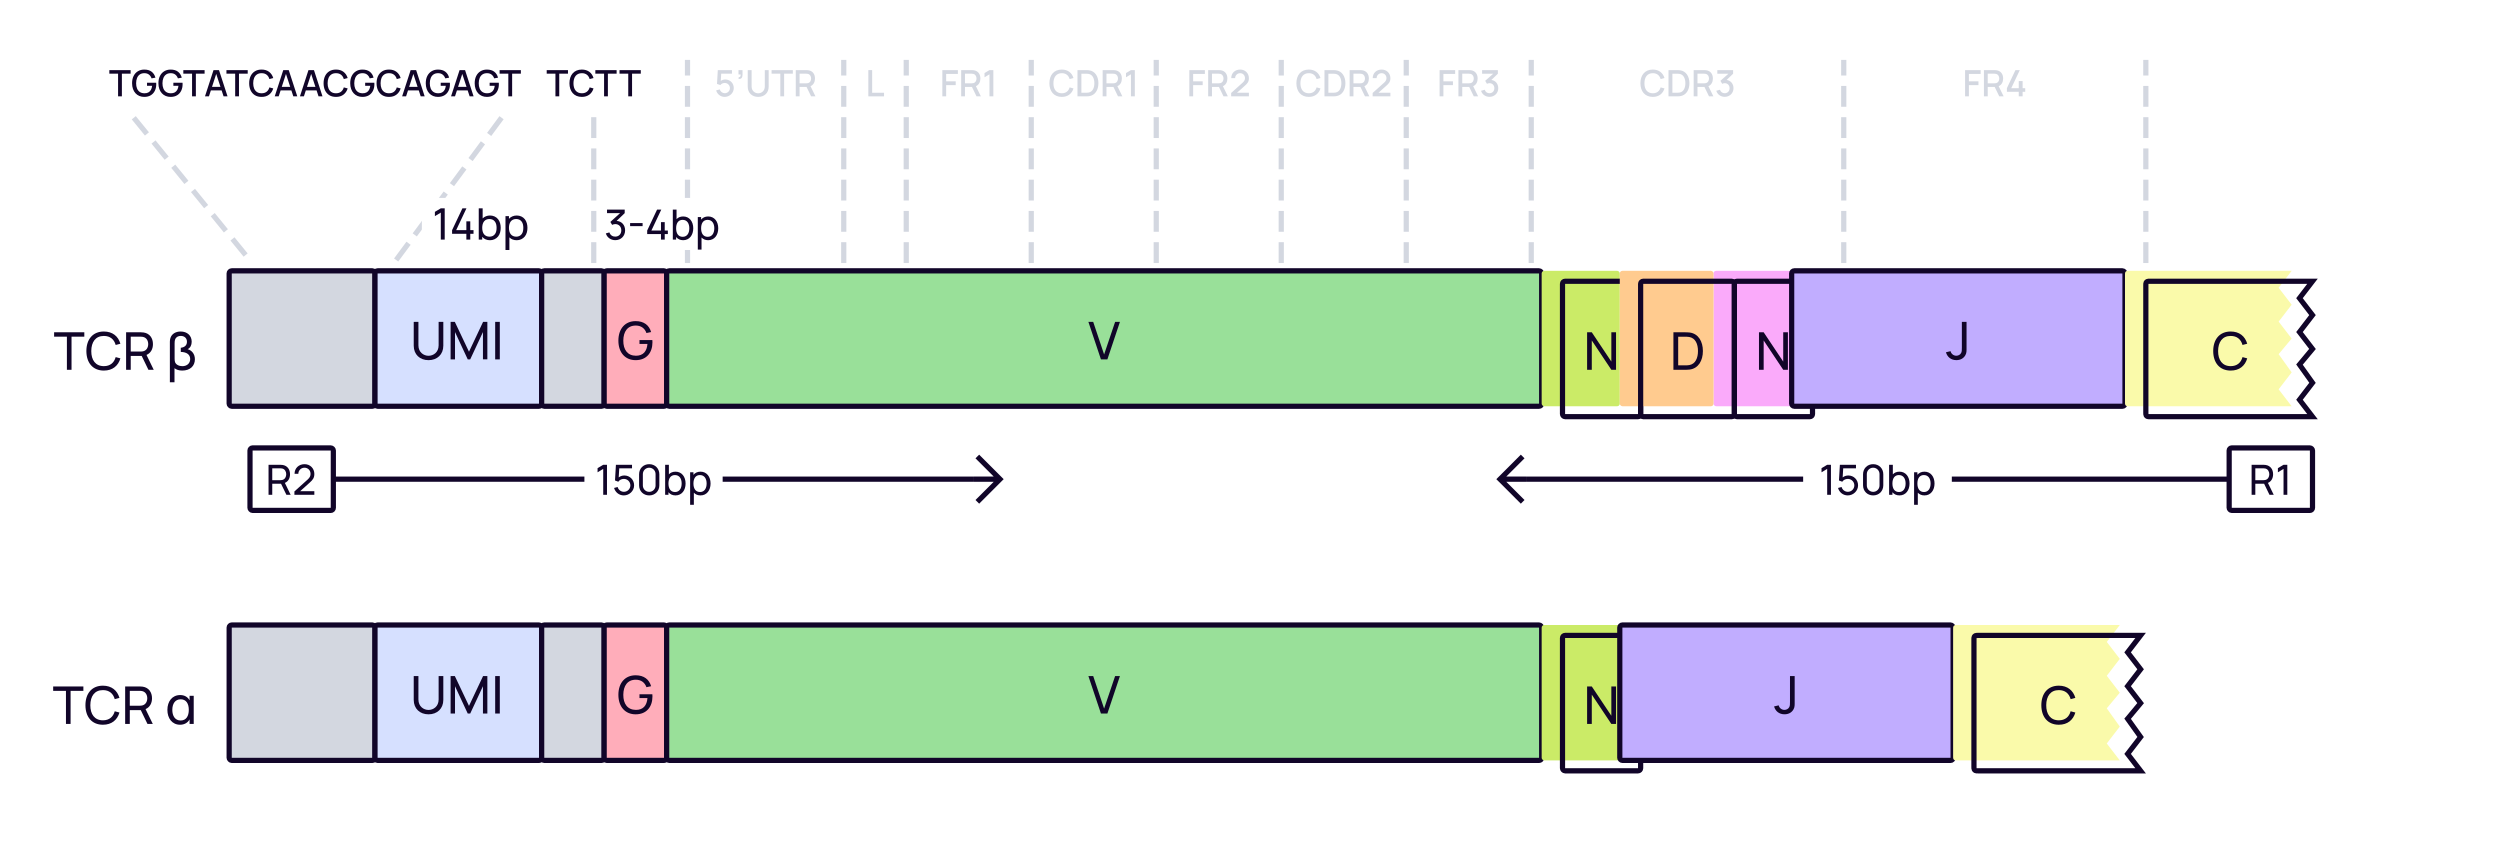 <svg width="960" height="328" viewBox="0 0 960 328" fill="none" xmlns="http://www.w3.org/2000/svg">
    <rect width="960" height="328" fill="white"/>
    <path d="M576 184L575.293 184.707L574.586 184L575.293 183.293L576 184ZM583.293 175.293L584 174.586L585.414 176L584.707 176.707L583.293 175.293ZM584.707 191.293L585.414 192L584 193.414L583.293 192.707L584.707 191.293ZM586 185L576 185L576 183L586 183L586 185ZM575.293 183.293L583.293 175.293L584.707 176.707L576.707 184.707L575.293 183.293ZM576.707 183.293L584.707 191.293L583.293 192.707L575.293 184.707L576.707 183.293Z" fill="#110529"/>
    <path d="M692.5 184H586" stroke="#110529" stroke-width="2"/>
    <rect width="57" height="20" transform="translate(692.5 174)" fill="white"/>
    <path d="M701.636 190H703.084V178.48H701.636L699.468 179.776V181.368L701.636 180.056V190ZM709.536 190.24C711.68 190.24 713.496 188.504 713.496 186.376C713.496 184.232 711.872 182.584 709.736 182.584C708.96 182.584 708.184 182.848 707.584 183.328L707.792 179.832H712.696V178.48H706.512L706.16 184.504L707.424 184.984C707.84 184.384 708.56 183.896 709.576 183.896C710.92 183.896 712.064 184.984 712.064 186.376C712.064 187.728 710.976 188.856 709.576 188.856C708.504 188.856 707.464 188.144 707.176 187.008L705.808 187.376C706.272 189.056 707.752 190.24 709.536 190.24ZM719.297 190.24C721.537 190.24 723.185 188.592 723.185 186.352V182.128C723.185 179.888 721.537 178.24 719.297 178.24C717.057 178.24 715.409 179.888 715.409 182.128V186.352C715.409 188.592 717.057 190.24 719.297 190.24ZM716.857 186.432V182.04C716.857 180.688 717.945 179.6 719.297 179.6C720.649 179.6 721.737 180.688 721.737 182.04V186.432C721.737 187.784 720.649 188.872 719.297 188.872C717.945 188.872 716.857 187.784 716.857 186.432ZM729.393 190.24C731.809 190.24 733.265 188.264 733.265 185.672C733.265 183.08 731.801 181.12 729.401 181.12C728.321 181.12 727.465 181.496 726.849 182.144V178.48H725.417V190H726.689V189.024C727.321 189.784 728.225 190.24 729.393 190.24ZM726.689 185.672C726.689 183.76 727.489 182.424 729.177 182.424C730.937 182.424 731.753 183.848 731.753 185.672C731.753 187.512 730.921 188.936 729.217 188.936C727.473 188.936 726.689 187.568 726.689 185.672ZM738.986 190.24C741.402 190.24 742.858 188.264 742.858 185.672C742.858 183.08 741.394 181.12 738.994 181.12C737.818 181.12 736.914 181.568 736.282 182.328V181.36H735.01V193.84H736.442V189.2C737.058 189.856 737.914 190.24 738.986 190.24ZM736.282 185.672C736.282 183.76 737.082 182.424 738.77 182.424C740.53 182.424 741.346 183.848 741.346 185.672C741.346 187.512 740.514 188.936 738.81 188.936C737.066 188.936 736.282 187.568 736.282 185.672Z" fill="#110529"/>
    <path d="M856 184H749.5" stroke="#110529" stroke-width="2"/>
    <rect x="856" y="172" width="32" height="24" rx="1" fill="white"/>
    <path d="M864.62 190H866.044V185.744H869.412L871.476 190H873.108L870.884 185.432C872.188 184.888 872.868 183.632 872.868 182.112C872.868 180.28 871.884 178.832 870.02 178.544C869.724 178.496 869.396 178.48 869.172 178.48H864.62V190ZM866.044 184.392V179.832H869.124C869.324 179.832 869.604 179.848 869.844 179.904C870.948 180.152 871.412 181.152 871.412 182.112C871.412 183.072 870.948 184.072 869.844 184.32C869.604 184.376 869.324 184.392 869.124 184.392H866.044ZM876.878 190H878.326V178.48H876.878L874.71 179.776V181.368L876.878 180.056V190Z" fill="#110529"/>
    <rect x="856" y="172" width="32" height="24" rx="1" stroke="#110529" stroke-width="2"/>
    <path d="M52 46L96 100" stroke="#D3D7E0" stroke-width="2" stroke-linecap="square" stroke-dasharray="6 6"/>
    <path d="M192 46L152 100" stroke="#D3D7E0" stroke-width="2" stroke-linecap="square" stroke-dasharray="6 6"/>
    <path d="M228 46L228 110" stroke="#D3D7E0" stroke-width="2" stroke-linecap="square" stroke-dasharray="6 6"/>
    <path d="M45.34 37V28.299H41.987V26.92H50.156V28.299H46.803V37H45.34ZM55.399 37.21C54.722 37.21 54.099 37.093 53.53 36.86C52.961 36.622 52.466 36.277 52.046 35.824C51.626 35.371 51.299 34.821 51.066 34.172C50.833 33.523 50.716 32.786 50.716 31.96C50.716 30.873 50.914 29.939 51.311 29.16C51.708 28.376 52.258 27.774 52.963 27.354C53.668 26.929 54.48 26.717 55.399 26.717C56.584 26.717 57.529 26.992 58.234 27.543C58.943 28.094 59.426 28.854 59.683 29.825L58.199 30.091C57.994 29.489 57.662 29.008 57.205 28.649C56.748 28.29 56.174 28.108 55.483 28.103C54.769 28.098 54.174 28.257 53.698 28.579C53.227 28.901 52.872 29.354 52.634 29.937C52.396 30.516 52.275 31.19 52.27 31.96C52.265 32.73 52.382 33.404 52.62 33.983C52.858 34.557 53.215 35.005 53.691 35.327C54.172 35.649 54.769 35.812 55.483 35.817C56.057 35.826 56.549 35.721 56.96 35.502C57.375 35.278 57.704 34.951 57.947 34.522C58.19 34.093 58.346 33.565 58.416 32.94H56.456V31.764H59.97C59.979 31.848 59.986 31.96 59.991 32.1C59.996 32.235 59.998 32.322 59.998 32.359C59.998 33.292 59.818 34.125 59.459 34.858C59.1 35.591 58.577 36.167 57.891 36.587C57.205 37.002 56.374 37.21 55.399 37.21ZM65.516 37.21C64.839 37.21 64.216 37.093 63.647 36.86C63.078 36.622 62.583 36.277 62.163 35.824C61.743 35.371 61.416 34.821 61.183 34.172C60.95 33.523 60.833 32.786 60.833 31.96C60.833 30.873 61.031 29.939 61.428 29.16C61.825 28.376 62.375 27.774 63.08 27.354C63.785 26.929 64.597 26.717 65.516 26.717C66.701 26.717 67.646 26.992 68.351 27.543C69.06 28.094 69.543 28.854 69.8 29.825L68.316 30.091C68.111 29.489 67.779 29.008 67.322 28.649C66.865 28.29 66.291 28.108 65.6 28.103C64.886 28.098 64.291 28.257 63.815 28.579C63.344 28.901 62.989 29.354 62.751 29.937C62.513 30.516 62.392 31.19 62.387 31.96C62.382 32.73 62.499 33.404 62.737 33.983C62.975 34.557 63.332 35.005 63.808 35.327C64.289 35.649 64.886 35.812 65.6 35.817C66.174 35.826 66.666 35.721 67.077 35.502C67.492 35.278 67.821 34.951 68.064 34.522C68.307 34.093 68.463 33.565 68.533 32.94H66.573V31.764H70.087C70.096 31.848 70.103 31.96 70.108 32.1C70.113 32.235 70.115 32.322 70.115 32.359C70.115 33.292 69.935 34.125 69.576 34.858C69.217 35.591 68.694 36.167 68.008 36.587C67.322 37.002 66.491 37.21 65.516 37.21ZM73.75 37V28.299H70.397V26.92H78.566V28.299H75.213V37H73.75ZM78.713 37L81.989 26.92H84.096L87.372 37H85.853L82.836 27.802H83.214L80.232 37H78.713ZM80.414 34.725V33.353H85.678V34.725H80.414ZM90.306 37V28.299H86.954V26.92H95.123V28.299H91.769V37H90.306ZM100.45 37.21C99.442 37.21 98.583 36.991 97.874 36.552C97.164 36.109 96.621 35.493 96.243 34.704C95.869 33.915 95.683 33.001 95.683 31.96C95.683 30.919 95.869 30.005 96.243 29.216C96.621 28.427 97.164 27.814 97.874 27.375C98.583 26.932 99.442 26.71 100.45 26.71C101.612 26.71 102.573 27.004 103.334 27.592C104.099 28.18 104.631 28.971 104.93 29.965L103.446 30.364C103.25 29.659 102.9 29.106 102.396 28.705C101.896 28.304 101.248 28.103 100.45 28.103C99.736 28.103 99.141 28.264 98.665 28.586C98.189 28.908 97.829 29.358 97.587 29.937C97.349 30.516 97.23 31.19 97.23 31.96C97.225 32.73 97.342 33.404 97.58 33.983C97.822 34.562 98.182 35.012 98.658 35.334C99.138 35.656 99.736 35.817 100.45 35.817C101.248 35.817 101.896 35.616 102.396 35.215C102.9 34.809 103.25 34.256 103.446 33.556L104.93 33.955C104.631 34.949 104.099 35.74 103.334 36.328C102.573 36.916 101.612 37.21 100.45 37.21ZM105.496 37L108.772 26.92H110.879L114.155 37H112.636L109.619 27.802H109.997L107.015 37H105.496ZM107.197 34.725V33.353H112.461V34.725H107.197ZM115.176 37L118.452 26.92H120.559L123.835 37H122.316L119.299 27.802H119.677L116.695 37H115.176ZM116.877 34.725V33.353H122.141V34.725H116.877ZM129.024 37.21C128.016 37.21 127.157 36.991 126.448 36.552C125.739 36.109 125.195 35.493 124.817 34.704C124.444 33.915 124.257 33.001 124.257 31.96C124.257 30.919 124.444 30.005 124.817 29.216C125.195 28.427 125.739 27.814 126.448 27.375C127.157 26.932 128.016 26.71 129.024 26.71C130.186 26.71 131.147 27.004 131.908 27.592C132.673 28.18 133.205 28.971 133.504 29.965L132.02 30.364C131.824 29.659 131.474 29.106 130.97 28.705C130.471 28.304 129.822 28.103 129.024 28.103C128.31 28.103 127.715 28.264 127.239 28.586C126.763 28.908 126.404 29.358 126.161 29.937C125.923 30.516 125.804 31.19 125.804 31.96C125.799 32.73 125.916 33.404 126.154 33.983C126.397 34.562 126.756 35.012 127.232 35.334C127.713 35.656 128.31 35.817 129.024 35.817C129.822 35.817 130.471 35.616 130.97 35.215C131.474 34.809 131.824 34.256 132.02 33.556L133.504 33.955C133.205 34.949 132.673 35.74 131.908 36.328C131.147 36.916 130.186 37.21 129.024 37.21ZM139.166 37.21C138.49 37.21 137.867 37.093 137.297 36.86C136.728 36.622 136.233 36.277 135.813 35.824C135.393 35.371 135.067 34.821 134.833 34.172C134.6 33.523 134.483 32.786 134.483 31.96C134.483 30.873 134.682 29.939 135.078 29.16C135.475 28.376 136.026 27.774 136.73 27.354C137.435 26.929 138.247 26.717 139.166 26.717C140.352 26.717 141.297 26.992 142.001 27.543C142.711 28.094 143.194 28.854 143.45 29.825L141.966 30.091C141.761 29.489 141.43 29.008 140.972 28.649C140.515 28.29 139.941 28.108 139.25 28.103C138.536 28.098 137.941 28.257 137.465 28.579C136.994 28.901 136.639 29.354 136.401 29.937C136.163 30.516 136.042 31.19 136.037 31.96C136.033 32.73 136.149 33.404 136.387 33.983C136.625 34.557 136.982 35.005 137.458 35.327C137.939 35.649 138.536 35.812 139.25 35.817C139.824 35.826 140.317 35.721 140.727 35.502C141.143 35.278 141.472 34.951 141.714 34.522C141.957 34.093 142.113 33.565 142.183 32.94H140.223V31.764H143.737C143.747 31.848 143.754 31.96 143.758 32.1C143.763 32.235 143.765 32.322 143.765 32.359C143.765 33.292 143.586 34.125 143.226 34.858C142.867 35.591 142.344 36.167 141.658 36.587C140.972 37.002 140.142 37.21 139.166 37.21ZM149.368 37.21C148.36 37.21 147.501 36.991 146.792 36.552C146.082 36.109 145.539 35.493 145.161 34.704C144.787 33.915 144.601 33.001 144.601 31.96C144.601 30.919 144.787 30.005 145.161 29.216C145.539 28.427 146.082 27.814 146.792 27.375C147.501 26.932 148.36 26.71 149.368 26.71C150.53 26.71 151.491 27.004 152.252 27.592C153.017 28.18 153.549 28.971 153.848 29.965L152.364 30.364C152.168 29.659 151.818 29.106 151.314 28.705C150.814 28.304 150.166 28.103 149.368 28.103C148.654 28.103 148.059 28.264 147.583 28.586C147.107 28.908 146.747 29.358 146.505 29.937C146.267 30.516 146.148 31.19 146.148 31.96C146.143 32.73 146.26 33.404 146.498 33.983C146.74 34.562 147.1 35.012 147.576 35.334C148.056 35.656 148.654 35.817 149.368 35.817C150.166 35.817 150.814 35.616 151.314 35.215C151.818 34.809 152.168 34.256 152.364 33.556L153.848 33.955C153.549 34.949 153.017 35.74 152.252 36.328C151.491 36.916 150.53 37.21 149.368 37.21ZM154.414 37L157.69 26.92H159.797L163.073 37H161.554L158.537 27.802H158.915L155.933 37H154.414ZM156.115 34.725V33.353H161.379V34.725H156.115ZM168.178 37.21C167.502 37.21 166.879 37.093 166.309 36.86C165.74 36.622 165.245 36.277 164.825 35.824C164.405 35.371 164.079 34.821 163.845 34.172C163.612 33.523 163.495 32.786 163.495 31.96C163.495 30.873 163.694 29.939 164.09 29.16C164.487 28.376 165.038 27.774 165.742 27.354C166.447 26.929 167.259 26.717 168.178 26.717C169.364 26.717 170.309 26.992 171.013 27.543C171.723 28.094 172.206 28.854 172.462 29.825L170.978 30.091C170.773 29.489 170.442 29.008 169.984 28.649C169.527 28.29 168.953 28.108 168.262 28.103C167.548 28.098 166.953 28.257 166.477 28.579C166.006 28.901 165.651 29.354 165.413 29.937C165.175 30.516 165.054 31.19 165.049 31.96C165.045 32.73 165.161 33.404 165.399 33.983C165.637 34.557 165.994 35.005 166.47 35.327C166.951 35.649 167.548 35.812 168.262 35.817C168.836 35.826 169.329 35.721 169.739 35.502C170.155 35.278 170.484 34.951 170.726 34.522C170.969 34.093 171.125 33.565 171.195 32.94H169.235V31.764H172.749C172.759 31.848 172.766 31.96 172.77 32.1C172.775 32.235 172.777 32.322 172.777 32.359C172.777 33.292 172.598 34.125 172.238 34.858C171.879 35.591 171.356 36.167 170.67 36.587C169.984 37.002 169.154 37.21 168.178 37.21ZM173.199 37L176.475 26.92H178.582L181.858 37H180.339L177.322 27.802H177.7L174.718 37H173.199ZM174.9 34.725V33.353H180.164V34.725H174.9ZM186.963 37.21C186.287 37.21 185.664 37.093 185.094 36.86C184.525 36.622 184.03 36.277 183.61 35.824C183.19 35.371 182.864 34.821 182.63 34.172C182.397 33.523 182.28 32.786 182.28 31.96C182.28 30.873 182.479 29.939 182.875 29.16C183.272 28.376 183.823 27.774 184.527 27.354C185.232 26.929 186.044 26.717 186.963 26.717C188.149 26.717 189.094 26.992 189.798 27.543C190.508 28.094 190.991 28.854 191.247 29.825L189.763 30.091C189.558 29.489 189.227 29.008 188.769 28.649C188.312 28.29 187.738 28.108 187.047 28.103C186.333 28.098 185.738 28.257 185.262 28.579C184.791 28.901 184.436 29.354 184.198 29.937C183.96 30.516 183.839 31.19 183.834 31.96C183.83 32.73 183.946 33.404 184.184 33.983C184.422 34.557 184.779 35.005 185.255 35.327C185.736 35.649 186.333 35.812 187.047 35.817C187.621 35.826 188.114 35.721 188.524 35.502C188.94 35.278 189.269 34.951 189.511 34.522C189.754 34.093 189.91 33.565 189.98 32.94H188.02V31.764H191.534C191.544 31.848 191.551 31.96 191.555 32.1C191.56 32.235 191.562 32.322 191.562 32.359C191.562 33.292 191.383 34.125 191.023 34.858C190.664 35.591 190.141 36.167 189.455 36.587C188.769 37.002 187.939 37.21 186.963 37.21ZM195.197 37V28.299H191.844V26.92H200.013V28.299H196.66V37H195.197Z" fill="#110529"/>
    <path d="M213.289 37H214.752V28.299H218.105V26.92H209.936V28.299H213.289V37ZM223.432 37.21C225.756 37.21 227.317 35.943 227.912 33.955L226.428 33.556C226.029 34.963 225.028 35.817 223.432 35.817C221.29 35.817 220.198 34.27 220.212 31.96C220.219 29.65 221.29 28.103 223.432 28.103C225.028 28.103 226.029 28.957 226.428 30.364L227.912 29.965C227.317 27.977 225.756 26.71 223.432 26.71C220.408 26.71 218.665 28.845 218.665 31.96C218.665 35.075 220.408 37.21 223.432 37.21ZM231.965 37H233.428V28.299H236.781V26.92H228.612V28.299H231.965V37ZM241.248 37H242.711V28.299H246.064V26.92H237.895V28.299H241.248V37Z" fill="#110529"/>
    <path d="M264 112V24" stroke="#D3D7E0" stroke-width="2" stroke-linecap="square" stroke-dasharray="6 6"/>
    <path d="M278.268 37.21C280.151 37.21 281.768 35.705 281.768 33.829C281.768 31.939 280.382 30.525 278.499 30.525C277.904 30.525 277.274 30.714 276.777 31.071L276.945 28.299H281.075V26.92H275.636L275.328 32.219L276.602 32.667C276.917 32.247 277.484 31.855 278.31 31.855C279.388 31.855 280.291 32.723 280.291 33.829C280.291 34.907 279.416 35.796 278.31 35.796C277.47 35.796 276.637 35.229 276.406 34.333L274.999 34.711C275.412 36.181 276.714 37.21 278.268 37.21ZM283.672 29.629L283.581 30.28C284.589 30.462 285.128 29.846 285.128 28.747V26.92H283.581V28.607H284.386C284.456 29.202 284.281 29.678 283.672 29.629ZM291.15 37.21C293.523 37.21 295.168 35.663 295.168 33.29V26.92H293.684V33.213C293.684 34.914 292.417 35.831 291.15 35.831C289.897 35.831 288.616 34.935 288.616 33.213V26.92L287.132 26.927V33.29C287.132 35.663 288.777 37.21 291.15 37.21ZM299.639 37H301.102V28.299H304.455V26.92H296.286V28.299H299.639V37ZM305.576 37H307.039V33.381H309.713L311.47 37H313.143L311.239 33.094C312.38 32.597 312.954 31.491 312.954 30.147C312.954 28.516 312.114 27.235 310.427 26.976C310.161 26.934 309.846 26.92 309.65 26.92H305.576V37ZM307.039 31.995V28.299H309.594C309.776 28.299 310.021 28.313 310.231 28.369C311.127 28.579 311.463 29.405 311.463 30.147C311.463 30.889 311.127 31.715 310.231 31.932C310.021 31.981 309.776 31.995 309.594 31.995H307.039Z" fill="#D3D7E0"/>
    <path d="M324 112V24" stroke="#D3D7E0" stroke-width="2" stroke-linecap="square" stroke-dasharray="6 6"/>
    <path d="M333.442 37H339.469V35.621H334.905V26.92H333.442V37Z" fill="#D3D7E0"/>
    <path d="M348 112V24" stroke="#D3D7E0" stroke-width="2" stroke-linecap="square" stroke-dasharray="6 6"/>
    <path d="M361.858 37H363.321V32.695H366.989V31.225H363.321V28.383H367.829V26.92H361.858V37ZM369.09 37H370.553V33.381H373.227L374.984 37H376.657L374.753 33.094C375.894 32.597 376.468 31.491 376.468 30.147C376.468 28.516 375.628 27.235 373.941 26.976C373.675 26.934 373.36 26.92 373.164 26.92H369.09V37ZM370.553 31.995V28.299H373.108C373.29 28.299 373.535 28.313 373.745 28.369C374.641 28.579 374.977 29.405 374.977 30.147C374.977 30.889 374.641 31.715 373.745 31.932C373.535 31.981 373.29 31.995 373.108 31.995H370.553ZM379.953 37H381.444V26.92H379.953L378.056 28.054V29.685L379.953 28.53V37Z" fill="#D3D7E0"/>
    <path d="M396 112V24" stroke="#D3D7E0" stroke-width="2" stroke-linecap="square" stroke-dasharray="6 6"/>
    <path d="M407.735 37.21C410.059 37.21 411.62 35.943 412.215 33.955L410.731 33.556C410.332 34.963 409.331 35.817 407.735 35.817C405.593 35.817 404.501 34.27 404.515 31.96C404.522 29.65 405.593 28.103 407.735 28.103C409.331 28.103 410.332 28.957 410.731 30.364L412.215 29.965C411.62 27.977 410.059 26.71 407.735 26.71C404.711 26.71 402.968 28.845 402.968 31.96C402.968 35.075 404.711 37.21 407.735 37.21ZM413.754 37H416.911C417.093 37 417.695 37 418.164 36.937C420.53 36.636 421.79 34.529 421.79 31.96C421.79 29.391 420.53 27.284 418.164 26.983C417.695 26.92 417.093 26.92 416.911 26.92H413.754V37ZM415.252 35.607V28.313H416.911C417.219 28.313 417.723 28.32 418.059 28.383C419.571 28.663 420.236 30.189 420.236 31.96C420.236 33.689 419.599 35.243 418.059 35.537C417.723 35.6 417.233 35.607 416.911 35.607H415.252ZM423.42 37H424.883V33.381H427.557L429.314 37H430.987L429.083 33.094C430.224 32.597 430.798 31.491 430.798 30.147C430.798 28.516 429.958 27.235 428.271 26.976C428.005 26.934 427.69 26.92 427.494 26.92H423.42V37ZM424.883 31.995V28.299H427.438C427.62 28.299 427.865 28.313 428.075 28.369C428.971 28.579 429.307 29.405 429.307 30.147C429.307 30.889 428.971 31.715 428.075 31.932C427.865 31.981 427.62 31.995 427.438 31.995H424.883ZM434.283 37H435.774V26.92H434.283L432.386 28.054V29.685L434.283 28.53V37Z" fill="#D3D7E0"/>
    <path d="M444 112V24" stroke="#D3D7E0" stroke-width="2" stroke-linecap="square" stroke-dasharray="6 6"/>
    <path d="M456.703 37H458.166V32.695H461.834V31.225H458.166V28.383H462.674V26.92H456.703V37ZM463.935 37H465.398V33.381H468.072L469.829 37H471.502L469.598 33.094C470.739 32.597 471.313 31.491 471.313 30.147C471.313 28.516 470.473 27.235 468.786 26.976C468.52 26.934 468.205 26.92 468.009 26.92H463.935V37ZM465.398 31.995V28.299H467.953C468.135 28.299 468.38 28.313 468.59 28.369C469.486 28.579 469.822 29.405 469.822 30.147C469.822 30.889 469.486 31.715 468.59 31.932C468.38 31.981 468.135 31.995 467.953 31.995H465.398ZM472.761 36.993H479.579V35.6H475.022L477.941 32.996C479.033 32.037 479.579 31.407 479.579 30.028C479.579 28.117 478.144 26.71 476.24 26.71C474.231 26.71 472.796 28.047 472.796 30H474.294C474.28 28.985 475.092 28.103 476.212 28.103C477.297 28.103 478.074 28.929 478.074 30.007C478.074 30.581 477.864 31.127 477.157 31.757L472.768 35.691L472.761 36.993Z" fill="#D3D7E0"/>
    <path d="M492 112V24" stroke="#D3D7E0" stroke-width="2" stroke-linecap="square" stroke-dasharray="6 6"/>
    <path d="M502.58 37.21C504.904 37.21 506.465 35.943 507.06 33.955L505.576 33.556C505.177 34.963 504.176 35.817 502.58 35.817C500.438 35.817 499.346 34.27 499.36 31.96C499.367 29.65 500.438 28.103 502.58 28.103C504.176 28.103 505.177 28.957 505.576 30.364L507.06 29.965C506.465 27.977 504.904 26.71 502.58 26.71C499.556 26.71 497.813 28.845 497.813 31.96C497.813 35.075 499.556 37.21 502.58 37.21ZM508.599 37H511.756C511.938 37 512.54 37 513.009 36.937C515.375 36.636 516.635 34.529 516.635 31.96C516.635 29.391 515.375 27.284 513.009 26.983C512.54 26.92 511.938 26.92 511.756 26.92H508.599V37ZM510.097 35.607V28.313H511.756C512.064 28.313 512.568 28.32 512.904 28.383C514.416 28.663 515.081 30.189 515.081 31.96C515.081 33.689 514.444 35.243 512.904 35.537C512.568 35.6 512.078 35.607 511.756 35.607H510.097ZM518.265 37H519.728V33.381H522.402L524.159 37H525.832L523.928 33.094C525.069 32.597 525.643 31.491 525.643 30.147C525.643 28.516 524.803 27.235 523.116 26.976C522.85 26.934 522.535 26.92 522.339 26.92H518.265V37ZM519.728 31.995V28.299H522.283C522.465 28.299 522.71 28.313 522.92 28.369C523.816 28.579 524.152 29.405 524.152 30.147C524.152 30.889 523.816 31.715 522.92 31.932C522.71 31.981 522.465 31.995 522.283 31.995H519.728ZM527.091 36.993H533.909V35.6H529.352L532.271 32.996C533.363 32.037 533.909 31.407 533.909 30.028C533.909 28.117 532.474 26.71 530.57 26.71C528.561 26.71 527.126 28.047 527.126 30H528.624C528.61 28.985 529.422 28.103 530.542 28.103C531.627 28.103 532.404 28.929 532.404 30.007C532.404 30.581 532.194 31.127 531.487 31.757L527.098 35.691L527.091 36.993Z" fill="#D3D7E0"/>
    <path d="M540 112V24" stroke="#D3D7E0" stroke-width="2" stroke-linecap="square" stroke-dasharray="6 6"/>
    <path d="M552.805 37H554.268V32.695H557.936V31.225H554.268V28.383H558.776V26.92H552.805V37ZM560.038 37H561.501V33.381H564.175L565.932 37H567.605L565.701 33.094C566.842 32.597 567.416 31.491 567.416 30.147C567.416 28.516 566.576 27.235 564.889 26.976C564.623 26.934 564.308 26.92 564.112 26.92H560.038V37ZM561.501 31.995V28.299H564.056C564.238 28.299 564.483 28.313 564.693 28.369C565.589 28.579 565.925 29.405 565.925 30.147C565.925 30.889 565.589 31.715 564.693 31.932C564.483 31.981 564.238 31.995 564.056 31.995H561.501ZM571.964 37.189C573.847 37.189 575.331 35.796 575.331 33.871C575.331 32.233 574.323 30.924 572.692 30.707L575.184 28.313V26.92H569.122V28.313H573.392L570.312 31.036L570.998 32.191C571.285 32.037 571.628 31.939 571.95 31.939C573.07 31.939 573.833 32.751 573.833 33.871C573.833 34.984 573.07 35.789 571.964 35.803C571.138 35.81 570.403 35.341 570.137 34.466L568.723 34.858C569.15 36.293 570.466 37.189 571.964 37.189Z" fill="#D3D7E0"/>
    <path d="M588 112V24" stroke="#D3D7E0" stroke-width="2" stroke-linecap="square" stroke-dasharray="6 6"/>
    <path d="M634.682 37.21C637.006 37.21 638.567 35.943 639.162 33.955L637.678 33.556C637.279 34.963 636.278 35.817 634.682 35.817C632.54 35.817 631.448 34.27 631.462 31.96C631.469 29.65 632.54 28.103 634.682 28.103C636.278 28.103 637.279 28.957 637.678 30.364L639.162 29.965C638.567 27.977 637.006 26.71 634.682 26.71C631.658 26.71 629.915 28.845 629.915 31.96C629.915 35.075 631.658 37.21 634.682 37.21ZM640.702 37H643.859C644.041 37 644.643 37 645.112 36.937C647.478 36.636 648.738 34.529 648.738 31.96C648.738 29.391 647.478 27.284 645.112 26.983C644.643 26.92 644.041 26.92 643.859 26.92H640.702V37ZM642.2 35.607V28.313H643.859C644.167 28.313 644.671 28.32 645.007 28.383C646.519 28.663 647.184 30.189 647.184 31.96C647.184 33.689 646.547 35.243 645.007 35.537C644.671 35.6 644.181 35.607 643.859 35.607H642.2ZM650.368 37H651.831V33.381H654.505L656.262 37H657.935L656.031 33.094C657.172 32.597 657.746 31.491 657.746 30.147C657.746 28.516 656.906 27.235 655.219 26.976C654.953 26.934 654.638 26.92 654.442 26.92H650.368V37ZM651.831 31.995V28.299H654.386C654.568 28.299 654.813 28.313 655.023 28.369C655.919 28.579 656.255 29.405 656.255 30.147C656.255 30.889 655.919 31.715 655.023 31.932C654.813 31.981 654.568 31.995 654.386 31.995H651.831ZM662.294 37.189C664.177 37.189 665.661 35.796 665.661 33.871C665.661 32.233 664.653 30.924 663.022 30.707L665.514 28.313V26.92H659.452V28.313H663.722L660.642 31.036L661.328 32.191C661.615 32.037 661.958 31.939 662.28 31.939C663.4 31.939 664.163 32.751 664.163 33.871C664.163 34.984 663.4 35.789 662.294 35.803C661.468 35.81 660.733 35.341 660.467 34.466L659.053 34.858C659.48 36.293 660.796 37.189 662.294 37.189Z" fill="#D3D7E0"/>
    <path d="M708 112V24" stroke="#D3D7E0" stroke-width="2" stroke-linecap="square" stroke-dasharray="6 6"/>
    <path d="M754.593 37H756.056V32.695H759.724V31.225H756.056V28.383H760.564V26.92H754.593V37ZM761.826 37H763.289V33.381H765.963L767.72 37H769.393L767.489 33.094C768.63 32.597 769.204 31.491 769.204 30.147C769.204 28.516 768.364 27.235 766.677 26.976C766.411 26.934 766.096 26.92 765.9 26.92H761.826V37ZM763.289 31.995V28.299H765.844C766.026 28.299 766.271 28.313 766.481 28.369C767.377 28.579 767.713 29.405 767.713 30.147C767.713 30.889 767.377 31.715 766.481 31.932C766.271 31.981 766.026 31.995 765.844 31.995H763.289ZM775.201 37H776.685V35.243H777.686V33.857H776.685V31.127H775.201V33.857H772.324L775.6 26.92H773.927L770.651 33.857V35.243H775.201V37Z" fill="#D3D7E0"/>
    <path d="M824 112V24" stroke="#D3D7E0" stroke-width="2" stroke-linecap="square" stroke-dasharray="6 6"/>
    <rect width="46" height="20" transform="translate(162 76)" fill="white"/>
    <path d="M169.267 80L167 81.35V83L169.267 81.633V92H170.767V80H169.267ZM180.582 88.383V85H179.082V88.383H175.166L179.116 80H177.566L173.599 88.383V89.783H179.082V92H180.582V89.783H181.832V88.383H180.582ZM191.272 84.183C190.539 83.25 189.389 82.75 188.155 82.75C187.089 82.75 186.072 83.15 185.339 83.85V80H183.839V92H185.172V90.95C185.889 91.817 186.955 92.25 188.155 92.25C189.372 92.25 190.522 91.733 191.272 90.8C192.022 89.85 192.272 88.667 192.272 87.483C192.272 86.3 191.989 85.1 191.272 84.183ZM190.072 89.883C189.589 90.567 188.789 90.883 187.972 90.883C187.139 90.883 186.372 90.583 185.872 89.967C185.372 89.35 185.172 88.417 185.172 87.483C185.172 86.567 185.372 85.65 185.872 85.017C186.355 84.4 187.105 84.1 187.922 84.1C188.805 84.1 189.572 84.417 190.055 85.1C190.522 85.717 190.689 86.583 190.689 87.483C190.689 88.383 190.539 89.267 190.072 89.883ZM201.538 84.183C200.804 83.25 199.654 82.75 198.421 82.75C197.271 82.75 196.171 83.2 195.438 84.017V83H194.104V96H195.604V91.15C196.304 91.883 197.304 92.25 198.421 92.25C199.638 92.25 200.788 91.733 201.538 90.8C202.288 89.85 202.538 88.667 202.538 87.483C202.538 86.3 202.254 85.1 201.538 84.183ZM200.338 89.883C199.854 90.567 199.054 90.883 198.238 90.883C197.404 90.883 196.638 90.583 196.138 89.967C195.638 89.35 195.438 88.417 195.438 87.483C195.438 86.567 195.638 85.65 196.138 85.017C196.621 84.4 197.371 84.1 198.188 84.1C199.071 84.1 199.838 84.417 200.321 85.1C200.788 85.717 200.954 86.583 200.954 87.483C200.954 88.383 200.804 89.267 200.338 89.883Z" fill="#110529"/>
    <g filter="url(#filter0_i_5544_35186)">
        <rect x="96" y="108" width="56" height="52" rx="1" fill="#D3D7E0"/>
        <rect x="96" y="108" width="56" height="52" rx="1" stroke="#110529" stroke-width="2" stroke-linecap="round"/>
    </g>
    <g filter="url(#filter1_i_5544_35186)">
        <rect x="152" y="108" width="64" height="52" rx="1" fill="#D6E0FF"/>
        <path d="M172.553 142.3C175.893 142.3 178.233 140.1 178.233 136.75V127.6H176.433V136.6C176.433 139.31 174.393 140.62 172.553 140.62C170.733 140.62 168.673 139.33 168.673 136.6V127.6L166.873 127.61V136.75C166.873 140.11 169.213 142.3 172.553 142.3ZM181.033 142H182.723V131.51L187.613 142H188.563L193.453 131.51V141.99H195.143V127.6H193.503L188.093 139.07L182.653 127.6H181.033V142ZM198.147 142H199.927V127.6H198.147V142Z" fill="#110529"/>
        <rect x="152" y="108" width="64" height="52" rx="1" stroke="#110529" stroke-width="2" stroke-linecap="round"/>
    </g>
    <g filter="url(#filter2_i_5544_35186)">
        <rect x="216" y="108" width="24" height="52" rx="1" fill="#D3D7E0"/>
        <rect x="216" y="108" width="24" height="52" rx="1" stroke="#110529" stroke-width="2" stroke-linecap="round"/>
    </g>
    <g filter="url(#filter3_i_5544_35186)">
        <rect x="240" y="108" width="24" height="52" rx="1" fill="#FFADBA"/>
        <path d="M252.091 142.3C256.301 142.3 258.541 139.39 258.541 135.44C258.541 135.32 258.531 134.87 258.501 134.59H253.561V136.06H256.621C256.401 138.93 254.961 140.62 252.181 140.6C248.961 140.58 247.331 138.25 247.351 134.8C247.371 131.35 248.961 128.99 252.181 129.01C254.231 129.02 255.621 130.14 256.231 131.88L258.031 131.51C257.281 128.92 255.311 127.31 252.091 127.31C248.061 127.31 245.461 130.21 245.461 134.8C245.461 139.44 248.121 142.3 252.091 142.3Z" fill="#110529"/>
        <rect x="240" y="108" width="24" height="52" rx="1" stroke="#110529" stroke-width="2" stroke-linecap="round"/>
    </g>
    <g filter="url(#filter4_i_5544_35186)">
        <rect x="264" y="108" width="336" height="52" rx="1" fill="#99E099"/>
        <path d="M430.758 142H433.238L438.058 127.6H436.208L431.978 140.11L427.788 127.6H425.938L430.758 142Z" fill="#110529"/>
        <rect x="264" y="108" width="336" height="52" rx="1" stroke="#110529" stroke-width="2" stroke-linecap="round"/>
    </g>
    <g filter="url(#filter5_i_5544_35186)">
        <rect x="600" y="108" width="30" height="52" rx="1" fill="#CBEB67"/>
    </g>
    <rect x="600" y="108" width="30" height="52" rx="1" stroke="#110529" stroke-width="2" stroke-linecap="round"/>
    <g filter="url(#filter6_i_5544_35186)">
        <rect x="666" y="108" width="30" height="52" rx="1" fill="#FAAAFA"/>
    </g>
    <rect x="666" y="108" width="30" height="52" rx="1" stroke="#110529" stroke-width="2" stroke-linecap="round"/>
    <g filter="url(#filter7_i_5544_35186)">
        <rect x="630" y="108" width="36" height="52" rx="1" fill="#FFCB8F"/>
    </g>
    <rect x="630" y="108" width="36" height="52" rx="1" stroke="#110529" stroke-width="2" stroke-linecap="round"/>
    <path d="M609.447 142H611.247V130.74L618.757 142H620.557V127.6H618.757V138.85L611.247 127.6H609.447V142Z" fill="#110529"/>
    <path d="M675.447 142H677.247V130.74L684.757 142H686.557V127.6H684.757V138.85L677.247 127.6H675.447V142Z" fill="#110529"/>
    <path d="M642.593 142H647.033C647.303 142 648.183 142 648.853 141.91C652.183 141.47 653.913 138.48 653.913 134.8C653.913 131.13 652.183 128.13 648.853 127.69C648.173 127.6 647.313 127.6 647.033 127.6H642.593V142ZM644.423 140.3V129.3H647.033C647.513 129.3 648.233 129.32 648.703 129.41C651.033 129.83 652.023 132.08 652.023 134.8C652.023 137.47 651.063 139.76 648.703 140.19C648.233 140.28 647.533 140.3 647.033 140.3H644.423Z" fill="#110529"/>
    <g filter="url(#filter8_i_5544_35186)">
        <rect x="696" y="108" width="128" height="52" rx="1" fill="#C1ADFF"/>
        <path d="M759.244 142.29C760.694 142.29 761.954 141.7 762.684 140.43C763.214 139.51 763.154 138.72 763.154 137.48V127.6H761.354V137.48C761.354 138.37 761.354 138.99 761.094 139.51C760.704 140.29 759.884 140.6 759.204 140.6C758.134 140.6 757.224 139.83 757.014 138.85L755.244 139.27C755.754 141.11 757.224 142.29 759.244 142.29Z" fill="#110529"/>
        <rect x="696" y="108" width="128" height="52" rx="1" stroke="#110529" stroke-width="2" stroke-linecap="round"/>
    </g>
    <g filter="url(#filter9_i_5544_35186)">
        <path d="M888 108H825.6C825.04 108 824.76 108 824.546 108.109C824.358 108.205 824.205 108.358 824.109 108.546C824 108.76 824 109.04 824 109.6V158.4C824 158.96 824 159.24 824.109 159.454C824.205 159.642 824.358 159.795 824.546 159.891C824.76 160 825.04 160 825.6 160H888L883 153.5L888 147L883 140L888 134L883 127.5L888 121L883 114.5L888 108Z" fill="#FAFAAA"/>
    </g>
    <path d="M888 108H825.6C825.04 108 824.76 108 824.546 108.109C824.358 108.205 824.205 108.358 824.109 108.546C824 108.76 824 109.04 824 109.6V158.4C824 158.96 824 159.24 824.109 159.454C824.205 159.642 824.358 159.795 824.546 159.891C824.76 160 825.04 160 825.6 160H888L883 153.5L888 147L883 140L888 134L883 127.5L888 121L883 114.5L888 108Z" stroke="#110529" stroke-width="2" stroke-linecap="round"/>
    <path d="M856.593 142.3C859.923 142.3 862.113 140.47 862.933 137.61L861.123 137.13C860.533 139.27 859.023 140.6 856.593 140.6C853.373 140.6 851.733 138.25 851.753 134.8C851.773 131.35 853.373 129 856.593 129C859.023 129 860.533 130.33 861.123 132.47L862.933 131.99C862.113 129.13 859.923 127.3 856.593 127.3C852.283 127.3 849.873 130.36 849.873 134.8C849.873 139.24 852.283 142.3 856.593 142.3Z" fill="#110529"/>
    <g filter="url(#filter10_i_5544_35186)">
        <rect x="96" y="244" width="56" height="52" rx="1" fill="#D3D7E0"/>
        <rect x="96" y="244" width="56" height="52" rx="1" stroke="#110529" stroke-width="2" stroke-linecap="round"/>
    </g>
    <g filter="url(#filter11_i_5544_35186)">
        <rect x="152" y="244" width="64" height="52" rx="1" fill="#D6E0FF"/>
        <path d="M172.553 278.3C175.893 278.3 178.233 276.1 178.233 272.75V263.6H176.433V272.6C176.433 275.31 174.393 276.62 172.553 276.62C170.733 276.62 168.673 275.33 168.673 272.6V263.6L166.873 263.61V272.75C166.873 276.11 169.213 278.3 172.553 278.3ZM181.033 278H182.723V267.51L187.613 278H188.563L193.453 267.51V277.99H195.143V263.6H193.503L188.093 275.07L182.653 263.6H181.033V278ZM198.147 278H199.927V263.6H198.147V278Z" fill="#110529"/>
        <rect x="152" y="244" width="64" height="52" rx="1" stroke="#110529" stroke-width="2" stroke-linecap="round"/>
    </g>
    <g filter="url(#filter12_i_5544_35186)">
        <rect x="216" y="244" width="24" height="52" rx="1" fill="#D3D7E0"/>
        <rect x="216" y="244" width="24" height="52" rx="1" stroke="#110529" stroke-width="2" stroke-linecap="round"/>
    </g>
    <g filter="url(#filter13_i_5544_35186)">
        <rect x="240" y="244" width="24" height="52" rx="1" fill="#FFADBA"/>
        <path d="M252.091 278.3C256.301 278.3 258.541 275.39 258.541 271.44C258.541 271.32 258.531 270.87 258.501 270.59H253.561V272.06H256.621C256.401 274.93 254.961 276.62 252.181 276.6C248.961 276.58 247.331 274.25 247.351 270.8C247.371 267.35 248.961 264.99 252.181 265.01C254.231 265.02 255.621 266.14 256.231 267.88L258.031 267.51C257.281 264.92 255.311 263.31 252.091 263.31C248.061 263.31 245.461 266.21 245.461 270.8C245.461 275.44 248.121 278.3 252.091 278.3Z" fill="#110529"/>
        <rect x="240" y="244" width="24" height="52" rx="1" stroke="#110529" stroke-width="2" stroke-linecap="round"/>
    </g>
    <g filter="url(#filter14_i_5544_35186)">
        <rect x="264" y="244" width="336" height="52" rx="1" fill="#99E099"/>
        <path d="M430.758 278H433.238L438.058 263.6H436.208L431.978 276.11L427.788 263.6H425.938L430.758 278Z" fill="#110529"/>
        <rect x="264" y="244" width="336" height="52" rx="1" stroke="#110529" stroke-width="2" stroke-linecap="round"/>
    </g>
    <g filter="url(#filter15_i_5544_35186)">
        <rect x="600" y="244" width="30" height="52" rx="1" fill="#CBEB67"/>
    </g>
    <rect x="600" y="244" width="30" height="52" rx="1" stroke="#110529" stroke-width="2" stroke-linecap="round"/>
    <path d="M609.447 278H611.247V266.74L618.757 278H620.557V263.6H618.757V274.85L611.247 263.6H609.447V278Z" fill="#110529"/>
    <g filter="url(#filter16_i_5544_35186)">
        <rect x="630" y="244" width="128" height="52" rx="1" fill="#C1ADFF"/>
        <path d="M693.244 278.29C694.694 278.29 695.954 277.7 696.684 276.43C697.214 275.51 697.154 274.72 697.154 273.48V263.6H695.354V273.48C695.354 274.37 695.354 274.99 695.094 275.51C694.704 276.29 693.884 276.6 693.204 276.6C692.134 276.6 691.224 275.83 691.014 274.85L689.244 275.27C689.754 277.11 691.224 278.29 693.244 278.29Z" fill="#110529"/>
        <rect x="630" y="244" width="128" height="52" rx="1" stroke="#110529" stroke-width="2" stroke-linecap="round"/>
    </g>
    <g filter="url(#filter17_i_5544_35186)">
        <path d="M822 244H759.6C759.04 244 758.76 244 758.546 244.109C758.358 244.205 758.205 244.358 758.109 244.546C758 244.76 758 245.04 758 245.6V294.4C758 294.96 758 295.24 758.109 295.454C758.205 295.642 758.358 295.795 758.546 295.891C758.76 296 759.04 296 759.6 296H822L817 289.5L822 283L817 276L822 270L817 263.5L822 257L817 250.5L822 244Z" fill="#FAFAAA"/>
    </g>
    <path d="M822 244H759.6C759.04 244 758.76 244 758.546 244.109C758.358 244.205 758.205 244.358 758.109 244.546C758 244.76 758 245.04 758 245.6V294.4C758 294.96 758 295.24 758.109 295.454C758.205 295.642 758.358 295.795 758.546 295.891C758.76 296 759.04 296 759.6 296H822L817 289.5L822 283L817 276L822 270L817 263.5L822 257L817 250.5L822 244Z" stroke="#110529" stroke-width="2" stroke-linecap="round"/>
    <path d="M790.593 278.3C793.923 278.3 796.113 276.47 796.933 273.61L795.123 273.13C794.533 275.27 793.023 276.6 790.593 276.6C787.373 276.6 785.733 274.25 785.753 270.8C785.773 267.35 787.373 265 790.593 265C793.023 265 794.533 266.33 795.123 268.47L796.933 267.99C796.113 265.13 793.923 263.3 790.593 263.3C786.283 263.3 783.873 266.36 783.873 270.8C783.873 275.24 786.283 278.3 790.593 278.3Z" fill="#110529"/>
    <path d="M25.327 278H27.107V265.29H32.017V263.6H20.417V265.29H25.327V278ZM39.529 278.3C42.859 278.3 45.049 276.47 45.869 273.61L44.059 273.13C43.469 275.27 41.959 276.6 39.529 276.6C36.309 276.6 34.669 274.25 34.689 270.8C34.709 267.35 36.309 265 39.529 265C41.959 265 43.469 266.33 44.059 268.47L45.869 267.99C45.049 265.13 42.859 263.3 39.529 263.3C35.219 263.3 32.809 266.36 32.809 270.8C32.809 275.24 35.219 278.3 39.529 278.3ZM48.062 278H49.842V272.68H54.052L56.632 278H58.672L55.892 272.29C57.522 271.61 58.372 270.04 58.372 268.14C58.372 265.85 57.142 264.04 54.812 263.68C54.442 263.62 54.032 263.6 53.752 263.6H48.062V278ZM49.842 270.99V265.29H53.692C53.942 265.29 54.292 265.31 54.592 265.38C55.972 265.69 56.552 266.94 56.552 268.14C56.552 269.34 55.972 270.59 54.592 270.9C54.292 270.97 53.942 270.99 53.692 270.99H49.842ZM69.148 278.3C70.788 278.3 72.099 277.54 72.799 276.24V278H74.388V267.2H72.799V268.93C72.109 267.65 70.849 266.9 69.198 266.9C66.099 266.9 64.278 269.35 64.278 272.6C64.278 275.83 66.088 278.3 69.148 278.3ZM66.168 272.6C66.168 270.19 67.278 268.53 69.388 268.53C71.499 268.53 72.499 270.2 72.499 272.59C72.499 274.96 71.508 276.67 69.368 276.67C67.198 276.67 66.168 274.88 66.168 272.6Z" fill="#110529"/>
    <path d="M25.688 142H27.468V129.29H32.378V127.6H20.778V129.29H25.688V142ZM39.89 142.3C43.22 142.3 45.41 140.47 46.23 137.61L44.42 137.13C43.83 139.27 42.32 140.6 39.89 140.6C36.67 140.6 35.03 138.25 35.05 134.8C35.07 131.35 36.67 129 39.89 129C42.32 129 43.83 130.33 44.42 132.47L46.23 131.99C45.41 129.13 43.22 127.3 39.89 127.3C35.58 127.3 33.17 130.36 33.17 134.8C33.17 139.24 35.58 142.3 39.89 142.3ZM48.423 142H50.203V136.68H54.413L56.993 142H59.033L56.253 136.29C57.883 135.61 58.733 134.04 58.733 132.14C58.733 129.85 57.503 128.04 55.173 127.68C54.803 127.62 54.393 127.6 54.113 127.6H48.423V142ZM50.203 134.99V129.29H54.053C54.303 129.29 54.653 129.31 54.953 129.38C56.333 129.69 56.913 130.94 56.913 132.14C56.913 133.34 56.333 134.59 54.953 134.9C54.653 134.97 54.303 134.99 54.053 134.99H50.203ZM65.23 131.2V146.8H67.01V141.39C67.72 141.96 68.71 142.3 69.94 142.3C72.99 142.3 74.84 140.57 74.84 137.95C74.84 135.74 73.44 134.44 72.05 134.09C73.1 133.58 73.61 132.5 73.61 131.22C73.61 128.84 71.86 127.3 69.37 127.3C67.51 127.3 65.98 128.16 65.45 129.78C65.3 130.23 65.23 130.71 65.23 131.2ZM67.05 137.71V131.86C67.05 131.44 67.07 130.8 67.28 130.28C67.64 129.35 68.52 128.99 69.41 128.99C70.79 128.99 71.79 129.82 71.79 131.24C71.79 132.67 70.79 133.4 69.42 133.54V135.14C71.61 135.18 73.03 136.1 73.03 137.87C73.03 139.52 71.79 140.61 70.02 140.61C68.77 140.61 67.53 140.04 67.2 139.01C67.08 138.64 67.05 138.1 67.05 137.71Z" fill="#110529"/>
    <rect width="49" height="20" transform="translate(230 76)" fill="white"/>
    <path d="M236.28 92.224C238.416 92.224 240.04 90.664 240.04 88.456C240.04 86.44 238.76 84.944 236.776 84.832L239.888 81.848V80.48H233.096V81.84H238.12L234.376 85.224L235.064 86.352C235.424 86.168 235.864 86.048 236.256 86.048C237.64 86.048 238.576 87.032 238.576 88.456C238.576 89.864 237.672 90.84 236.272 90.864C235.248 90.88 234.352 90.312 234.008 89.24L232.64 89.632C233.128 91.232 234.568 92.224 236.28 92.224ZM241.96 86.824H246.76V85.648H241.96V86.824ZM253.815 92H255.255V89.88H256.455V88.528H255.255V85.288H253.815V88.528H250.135L253.935 80.48H252.319L248.519 88.528V89.88H253.815V92ZM262.338 92.24C264.754 92.24 266.21 90.264 266.21 87.672C266.21 85.08 264.746 83.12 262.346 83.12C261.266 83.12 260.41 83.496 259.794 84.144V80.48H258.362V92H259.634V91.024C260.266 91.784 261.17 92.24 262.338 92.24ZM259.634 87.672C259.634 85.76 260.434 84.424 262.122 84.424C263.882 84.424 264.698 85.848 264.698 87.672C264.698 89.512 263.866 90.936 262.162 90.936C260.418 90.936 259.634 89.568 259.634 87.672ZM271.932 92.24C274.348 92.24 275.804 90.264 275.804 87.672C275.804 85.08 274.34 83.12 271.94 83.12C270.764 83.12 269.86 83.568 269.228 84.328V83.36H267.956V95.84H269.388V91.2C270.004 91.856 270.86 92.24 271.932 92.24ZM269.228 87.672C269.228 85.76 270.028 84.424 271.716 84.424C273.476 84.424 274.292 85.848 274.292 87.672C274.292 89.512 273.46 90.936 271.756 90.936C270.012 90.936 269.228 89.568 269.228 87.672Z" fill="#110529"/>
    <rect x="96" y="172" width="32" height="24" rx="1" fill="white"/>
    <path d="M103.12 190H104.544V185.744H107.912L109.976 190H111.608L109.384 185.432C110.688 184.888 111.368 183.632 111.368 182.112C111.368 180.28 110.384 178.832 108.52 178.544C108.224 178.496 107.896 178.48 107.672 178.48H103.12V190ZM104.544 184.392V179.832H107.624C107.824 179.832 108.104 179.848 108.344 179.904C109.448 180.152 109.912 181.152 109.912 182.112C109.912 183.072 109.448 184.072 108.344 184.32C108.104 184.376 107.824 184.392 107.624 184.392H104.544ZM113.05 189.992H120.706V188.632H115.242L118.954 185.296C120.138 184.248 120.706 183.488 120.706 181.976C120.706 179.856 119.09 178.24 116.954 178.24C114.738 178.24 113.106 179.784 113.106 181.952H114.562C114.546 180.696 115.554 179.6 116.93 179.6C118.258 179.6 119.25 180.632 119.25 181.96C119.25 182.688 119.018 183.352 118.17 184.112L113.058 188.712L113.05 189.992Z" fill="#110529"/>
    <rect x="96" y="172" width="32" height="24" rx="1" stroke="#110529" stroke-width="2"/>
    <path d="M224.5 184H128" stroke="#110529" stroke-width="2"/>
    <rect width="53" height="20" transform="translate(224.5 174)" fill="white"/>
    <path d="M231.636 190H233.084V178.48H231.636L229.468 179.776V181.368L231.636 180.056V190ZM239.536 190.24C241.68 190.24 243.496 188.504 243.496 186.376C243.496 184.232 241.872 182.584 239.736 182.584C238.96 182.584 238.184 182.848 237.584 183.328L237.792 179.832H242.696V178.48H236.512L236.16 184.504L237.424 184.984C237.84 184.384 238.56 183.896 239.576 183.896C240.92 183.896 242.064 184.984 242.064 186.376C242.064 187.728 240.976 188.856 239.576 188.856C238.504 188.856 237.464 188.144 237.176 187.008L235.808 187.376C236.272 189.056 237.752 190.24 239.536 190.24ZM249.297 190.24C251.537 190.24 253.185 188.592 253.185 186.352V182.128C253.185 179.888 251.537 178.24 249.297 178.24C247.057 178.24 245.409 179.888 245.409 182.128V186.352C245.409 188.592 247.057 190.24 249.297 190.24ZM246.857 186.432V182.04C246.857 180.688 247.945 179.6 249.297 179.6C250.649 179.6 251.737 180.688 251.737 182.04V186.432C251.737 187.784 250.649 188.872 249.297 188.872C247.945 188.872 246.857 187.784 246.857 186.432ZM259.393 190.24C261.809 190.24 263.265 188.264 263.265 185.672C263.265 183.08 261.801 181.12 259.401 181.12C258.321 181.12 257.465 181.496 256.849 182.144V178.48H255.417V190H256.689V189.024C257.321 189.784 258.225 190.24 259.393 190.24ZM256.689 185.672C256.689 183.76 257.489 182.424 259.177 182.424C260.937 182.424 261.753 183.848 261.753 185.672C261.753 187.512 260.921 188.936 259.217 188.936C257.473 188.936 256.689 187.568 256.689 185.672ZM268.986 190.24C271.402 190.24 272.858 188.264 272.858 185.672C272.858 183.08 271.394 181.12 268.994 181.12C267.818 181.12 266.914 181.568 266.282 182.328V181.36H265.01V193.84H266.442V189.2C267.058 189.856 267.914 190.24 268.986 190.24ZM266.282 185.672C266.282 183.76 267.082 182.424 268.77 182.424C270.53 182.424 271.346 183.848 271.346 185.672C271.346 187.512 270.514 188.936 268.81 188.936C267.066 188.936 266.282 187.568 266.282 185.672Z" fill="#110529"/>
    <path d="M374 184H277.5" stroke="#110529" stroke-width="2"/>
    <path d="M384 184L384.707 183.293L385.414 184L384.707 184.707L384 184ZM376.707 192.707L376 193.414L374.586 192L375.293 191.293L376.707 192.707ZM375.293 176.707L374.586 176L376 174.586L376.707 175.293L375.293 176.707ZM374 183L384 183L384 185L374 185L374 183ZM384.707 184.707L376.707 192.707L375.293 191.293L383.293 183.293L384.707 184.707ZM383.293 184.707L375.293 176.707L376.707 175.293L384.707 183.293L383.293 184.707Z" fill="#110529"/>
    <defs>
        <filter id="filter0_i_5544_35186" x="95" y="107" width="58" height="54" filterUnits="userSpaceOnUse" color-interpolation-filters="sRGB">
            <feFlood flood-opacity="0" result="BackgroundImageFix"/>
            <feBlend mode="normal" in="SourceGraphic" in2="BackgroundImageFix" result="shape"/>
            <feColorMatrix in="SourceAlpha" type="matrix" values="0 0 0 0 0 0 0 0 0 0 0 0 0 0 0 0 0 0 127 0" result="hardAlpha"/>
            <feOffset dx="-8" dy="-4"/>
            <feComposite in2="hardAlpha" operator="arithmetic" k2="-1" k3="1"/>
            <feColorMatrix type="matrix" values="0 0 0 0 0.067 0 0 0 0 0.02 0 0 0 0 0.161 0 0 0 0.16 0"/>
            <feBlend mode="normal" in2="shape" result="effect1_innerShadow_5544_35186"/>
        </filter>
        <filter id="filter1_i_5544_35186" x="151" y="107" width="66" height="54" filterUnits="userSpaceOnUse" color-interpolation-filters="sRGB">
            <feFlood flood-opacity="0" result="BackgroundImageFix"/>
            <feBlend mode="normal" in="SourceGraphic" in2="BackgroundImageFix" result="shape"/>
            <feColorMatrix in="SourceAlpha" type="matrix" values="0 0 0 0 0 0 0 0 0 0 0 0 0 0 0 0 0 0 127 0" result="hardAlpha"/>
            <feOffset dx="-8" dy="-4"/>
            <feComposite in2="hardAlpha" operator="arithmetic" k2="-1" k3="1"/>
            <feColorMatrix type="matrix" values="0 0 0 0 0.067 0 0 0 0 0.02 0 0 0 0 0.161 0 0 0 0.16 0"/>
            <feBlend mode="normal" in2="shape" result="effect1_innerShadow_5544_35186"/>
        </filter>
        <filter id="filter2_i_5544_35186" x="215" y="107" width="26" height="54" filterUnits="userSpaceOnUse" color-interpolation-filters="sRGB">
            <feFlood flood-opacity="0" result="BackgroundImageFix"/>
            <feBlend mode="normal" in="SourceGraphic" in2="BackgroundImageFix" result="shape"/>
            <feColorMatrix in="SourceAlpha" type="matrix" values="0 0 0 0 0 0 0 0 0 0 0 0 0 0 0 0 0 0 127 0" result="hardAlpha"/>
            <feOffset dx="-8" dy="-4"/>
            <feComposite in2="hardAlpha" operator="arithmetic" k2="-1" k3="1"/>
            <feColorMatrix type="matrix" values="0 0 0 0 0.067 0 0 0 0 0.02 0 0 0 0 0.161 0 0 0 0.16 0"/>
            <feBlend mode="normal" in2="shape" result="effect1_innerShadow_5544_35186"/>
        </filter>
        <filter id="filter3_i_5544_35186" x="239" y="107" width="26" height="54" filterUnits="userSpaceOnUse" color-interpolation-filters="sRGB">
            <feFlood flood-opacity="0" result="BackgroundImageFix"/>
            <feBlend mode="normal" in="SourceGraphic" in2="BackgroundImageFix" result="shape"/>
            <feColorMatrix in="SourceAlpha" type="matrix" values="0 0 0 0 0 0 0 0 0 0 0 0 0 0 0 0 0 0 127 0" result="hardAlpha"/>
            <feOffset dx="-8" dy="-4"/>
            <feComposite in2="hardAlpha" operator="arithmetic" k2="-1" k3="1"/>
            <feColorMatrix type="matrix" values="0 0 0 0 0.067 0 0 0 0 0.02 0 0 0 0 0.161 0 0 0 0.16 0"/>
            <feBlend mode="normal" in2="shape" result="effect1_innerShadow_5544_35186"/>
        </filter>
        <filter id="filter4_i_5544_35186" x="263" y="107" width="338" height="54" filterUnits="userSpaceOnUse" color-interpolation-filters="sRGB">
            <feFlood flood-opacity="0" result="BackgroundImageFix"/>
            <feBlend mode="normal" in="SourceGraphic" in2="BackgroundImageFix" result="shape"/>
            <feColorMatrix in="SourceAlpha" type="matrix" values="0 0 0 0 0 0 0 0 0 0 0 0 0 0 0 0 0 0 127 0" result="hardAlpha"/>
            <feOffset dx="-8" dy="-4"/>
            <feComposite in2="hardAlpha" operator="arithmetic" k2="-1" k3="1"/>
            <feColorMatrix type="matrix" values="0 0 0 0 0.067 0 0 0 0 0.02 0 0 0 0 0.161 0 0 0 0.16 0"/>
            <feBlend mode="normal" in2="shape" result="effect1_innerShadow_5544_35186"/>
        </filter>
        <filter id="filter5_i_5544_35186" x="599" y="107" width="32" height="54" filterUnits="userSpaceOnUse" color-interpolation-filters="sRGB">
            <feFlood flood-opacity="0" result="BackgroundImageFix"/>
            <feBlend mode="normal" in="SourceGraphic" in2="BackgroundImageFix" result="shape"/>
            <feColorMatrix in="SourceAlpha" type="matrix" values="0 0 0 0 0 0 0 0 0 0 0 0 0 0 0 0 0 0 127 0" result="hardAlpha"/>
            <feOffset dx="-8" dy="-4"/>
            <feComposite in2="hardAlpha" operator="arithmetic" k2="-1" k3="1"/>
            <feColorMatrix type="matrix" values="0 0 0 0 0.067 0 0 0 0 0.02 0 0 0 0 0.161 0 0 0 0.16 0"/>
            <feBlend mode="normal" in2="shape" result="effect1_innerShadow_5544_35186"/>
        </filter>
        <filter id="filter6_i_5544_35186" x="665" y="107" width="32" height="54" filterUnits="userSpaceOnUse" color-interpolation-filters="sRGB">
            <feFlood flood-opacity="0" result="BackgroundImageFix"/>
            <feBlend mode="normal" in="SourceGraphic" in2="BackgroundImageFix" result="shape"/>
            <feColorMatrix in="SourceAlpha" type="matrix" values="0 0 0 0 0 0 0 0 0 0 0 0 0 0 0 0 0 0 127 0" result="hardAlpha"/>
            <feOffset dx="-8" dy="-4"/>
            <feComposite in2="hardAlpha" operator="arithmetic" k2="-1" k3="1"/>
            <feColorMatrix type="matrix" values="0 0 0 0 0.067 0 0 0 0 0.02 0 0 0 0 0.161 0 0 0 0.16 0"/>
            <feBlend mode="normal" in2="shape" result="effect1_innerShadow_5544_35186"/>
        </filter>
        <filter id="filter7_i_5544_35186" x="629" y="107" width="38" height="54" filterUnits="userSpaceOnUse" color-interpolation-filters="sRGB">
            <feFlood flood-opacity="0" result="BackgroundImageFix"/>
            <feBlend mode="normal" in="SourceGraphic" in2="BackgroundImageFix" result="shape"/>
            <feColorMatrix in="SourceAlpha" type="matrix" values="0 0 0 0 0 0 0 0 0 0 0 0 0 0 0 0 0 0 127 0" result="hardAlpha"/>
            <feOffset dx="-8" dy="-4"/>
            <feComposite in2="hardAlpha" operator="arithmetic" k2="-1" k3="1"/>
            <feColorMatrix type="matrix" values="0 0 0 0 0.067 0 0 0 0 0.02 0 0 0 0 0.161 0 0 0 0.16 0"/>
            <feBlend mode="normal" in2="shape" result="effect1_innerShadow_5544_35186"/>
        </filter>
        <filter id="filter8_i_5544_35186" x="695" y="107" width="130" height="54" filterUnits="userSpaceOnUse" color-interpolation-filters="sRGB">
            <feFlood flood-opacity="0" result="BackgroundImageFix"/>
            <feBlend mode="normal" in="SourceGraphic" in2="BackgroundImageFix" result="shape"/>
            <feColorMatrix in="SourceAlpha" type="matrix" values="0 0 0 0 0 0 0 0 0 0 0 0 0 0 0 0 0 0 127 0" result="hardAlpha"/>
            <feOffset dx="-8" dy="-4"/>
            <feComposite in2="hardAlpha" operator="arithmetic" k2="-1" k3="1"/>
            <feColorMatrix type="matrix" values="0 0 0 0 0.067 0 0 0 0 0.02 0 0 0 0 0.161 0 0 0 0.16 0"/>
            <feBlend mode="normal" in2="shape" result="effect1_innerShadow_5544_35186"/>
        </filter>
        <filter id="filter9_i_5544_35186" x="823" y="107" width="67.031" height="54" filterUnits="userSpaceOnUse" color-interpolation-filters="sRGB">
            <feFlood flood-opacity="0" result="BackgroundImageFix"/>
            <feBlend mode="normal" in="SourceGraphic" in2="BackgroundImageFix" result="shape"/>
            <feColorMatrix in="SourceAlpha" type="matrix" values="0 0 0 0 0 0 0 0 0 0 0 0 0 0 0 0 0 0 127 0" result="hardAlpha"/>
            <feOffset dx="-8" dy="-4"/>
            <feComposite in2="hardAlpha" operator="arithmetic" k2="-1" k3="1"/>
            <feColorMatrix type="matrix" values="0 0 0 0 0.067 0 0 0 0 0.02 0 0 0 0 0.161 0 0 0 0.16 0"/>
            <feBlend mode="normal" in2="shape" result="effect1_innerShadow_5544_35186"/>
        </filter>
        <filter id="filter10_i_5544_35186" x="95" y="243" width="58" height="54" filterUnits="userSpaceOnUse" color-interpolation-filters="sRGB">
            <feFlood flood-opacity="0" result="BackgroundImageFix"/>
            <feBlend mode="normal" in="SourceGraphic" in2="BackgroundImageFix" result="shape"/>
            <feColorMatrix in="SourceAlpha" type="matrix" values="0 0 0 0 0 0 0 0 0 0 0 0 0 0 0 0 0 0 127 0" result="hardAlpha"/>
            <feOffset dx="-8" dy="-4"/>
            <feComposite in2="hardAlpha" operator="arithmetic" k2="-1" k3="1"/>
            <feColorMatrix type="matrix" values="0 0 0 0 0.067 0 0 0 0 0.02 0 0 0 0 0.161 0 0 0 0.16 0"/>
            <feBlend mode="normal" in2="shape" result="effect1_innerShadow_5544_35186"/>
        </filter>
        <filter id="filter11_i_5544_35186" x="151" y="243" width="66" height="54" filterUnits="userSpaceOnUse" color-interpolation-filters="sRGB">
            <feFlood flood-opacity="0" result="BackgroundImageFix"/>
            <feBlend mode="normal" in="SourceGraphic" in2="BackgroundImageFix" result="shape"/>
            <feColorMatrix in="SourceAlpha" type="matrix" values="0 0 0 0 0 0 0 0 0 0 0 0 0 0 0 0 0 0 127 0" result="hardAlpha"/>
            <feOffset dx="-8" dy="-4"/>
            <feComposite in2="hardAlpha" operator="arithmetic" k2="-1" k3="1"/>
            <feColorMatrix type="matrix" values="0 0 0 0 0.067 0 0 0 0 0.02 0 0 0 0 0.161 0 0 0 0.16 0"/>
            <feBlend mode="normal" in2="shape" result="effect1_innerShadow_5544_35186"/>
        </filter>
        <filter id="filter12_i_5544_35186" x="215" y="243" width="26" height="54" filterUnits="userSpaceOnUse" color-interpolation-filters="sRGB">
            <feFlood flood-opacity="0" result="BackgroundImageFix"/>
            <feBlend mode="normal" in="SourceGraphic" in2="BackgroundImageFix" result="shape"/>
            <feColorMatrix in="SourceAlpha" type="matrix" values="0 0 0 0 0 0 0 0 0 0 0 0 0 0 0 0 0 0 127 0" result="hardAlpha"/>
            <feOffset dx="-8" dy="-4"/>
            <feComposite in2="hardAlpha" operator="arithmetic" k2="-1" k3="1"/>
            <feColorMatrix type="matrix" values="0 0 0 0 0.067 0 0 0 0 0.02 0 0 0 0 0.161 0 0 0 0.16 0"/>
            <feBlend mode="normal" in2="shape" result="effect1_innerShadow_5544_35186"/>
        </filter>
        <filter id="filter13_i_5544_35186" x="239" y="243" width="26" height="54" filterUnits="userSpaceOnUse" color-interpolation-filters="sRGB">
            <feFlood flood-opacity="0" result="BackgroundImageFix"/>
            <feBlend mode="normal" in="SourceGraphic" in2="BackgroundImageFix" result="shape"/>
            <feColorMatrix in="SourceAlpha" type="matrix" values="0 0 0 0 0 0 0 0 0 0 0 0 0 0 0 0 0 0 127 0" result="hardAlpha"/>
            <feOffset dx="-8" dy="-4"/>
            <feComposite in2="hardAlpha" operator="arithmetic" k2="-1" k3="1"/>
            <feColorMatrix type="matrix" values="0 0 0 0 0.067 0 0 0 0 0.02 0 0 0 0 0.161 0 0 0 0.16 0"/>
            <feBlend mode="normal" in2="shape" result="effect1_innerShadow_5544_35186"/>
        </filter>
        <filter id="filter14_i_5544_35186" x="263" y="243" width="338" height="54" filterUnits="userSpaceOnUse" color-interpolation-filters="sRGB">
            <feFlood flood-opacity="0" result="BackgroundImageFix"/>
            <feBlend mode="normal" in="SourceGraphic" in2="BackgroundImageFix" result="shape"/>
            <feColorMatrix in="SourceAlpha" type="matrix" values="0 0 0 0 0 0 0 0 0 0 0 0 0 0 0 0 0 0 127 0" result="hardAlpha"/>
            <feOffset dx="-8" dy="-4"/>
            <feComposite in2="hardAlpha" operator="arithmetic" k2="-1" k3="1"/>
            <feColorMatrix type="matrix" values="0 0 0 0 0.067 0 0 0 0 0.02 0 0 0 0 0.161 0 0 0 0.16 0"/>
            <feBlend mode="normal" in2="shape" result="effect1_innerShadow_5544_35186"/>
        </filter>
        <filter id="filter15_i_5544_35186" x="599" y="243" width="32" height="54" filterUnits="userSpaceOnUse" color-interpolation-filters="sRGB">
            <feFlood flood-opacity="0" result="BackgroundImageFix"/>
            <feBlend mode="normal" in="SourceGraphic" in2="BackgroundImageFix" result="shape"/>
            <feColorMatrix in="SourceAlpha" type="matrix" values="0 0 0 0 0 0 0 0 0 0 0 0 0 0 0 0 0 0 127 0" result="hardAlpha"/>
            <feOffset dx="-8" dy="-4"/>
            <feComposite in2="hardAlpha" operator="arithmetic" k2="-1" k3="1"/>
            <feColorMatrix type="matrix" values="0 0 0 0 0.067 0 0 0 0 0.02 0 0 0 0 0.161 0 0 0 0.16 0"/>
            <feBlend mode="normal" in2="shape" result="effect1_innerShadow_5544_35186"/>
        </filter>
        <filter id="filter16_i_5544_35186" x="629" y="243" width="130" height="54" filterUnits="userSpaceOnUse" color-interpolation-filters="sRGB">
            <feFlood flood-opacity="0" result="BackgroundImageFix"/>
            <feBlend mode="normal" in="SourceGraphic" in2="BackgroundImageFix" result="shape"/>
            <feColorMatrix in="SourceAlpha" type="matrix" values="0 0 0 0 0 0 0 0 0 0 0 0 0 0 0 0 0 0 127 0" result="hardAlpha"/>
            <feOffset dx="-8" dy="-4"/>
            <feComposite in2="hardAlpha" operator="arithmetic" k2="-1" k3="1"/>
            <feColorMatrix type="matrix" values="0 0 0 0 0.067 0 0 0 0 0.02 0 0 0 0 0.161 0 0 0 0.16 0"/>
            <feBlend mode="normal" in2="shape" result="effect1_innerShadow_5544_35186"/>
        </filter>
        <filter id="filter17_i_5544_35186" x="757" y="243" width="67.031" height="54" filterUnits="userSpaceOnUse" color-interpolation-filters="sRGB">
            <feFlood flood-opacity="0" result="BackgroundImageFix"/>
            <feBlend mode="normal" in="SourceGraphic" in2="BackgroundImageFix" result="shape"/>
            <feColorMatrix in="SourceAlpha" type="matrix" values="0 0 0 0 0 0 0 0 0 0 0 0 0 0 0 0 0 0 127 0" result="hardAlpha"/>
            <feOffset dx="-8" dy="-4"/>
            <feComposite in2="hardAlpha" operator="arithmetic" k2="-1" k3="1"/>
            <feColorMatrix type="matrix" values="0 0 0 0 0.067 0 0 0 0 0.02 0 0 0 0 0.161 0 0 0 0.16 0"/>
            <feBlend mode="normal" in2="shape" result="effect1_innerShadow_5544_35186"/>
        </filter>
    </defs>
</svg>
